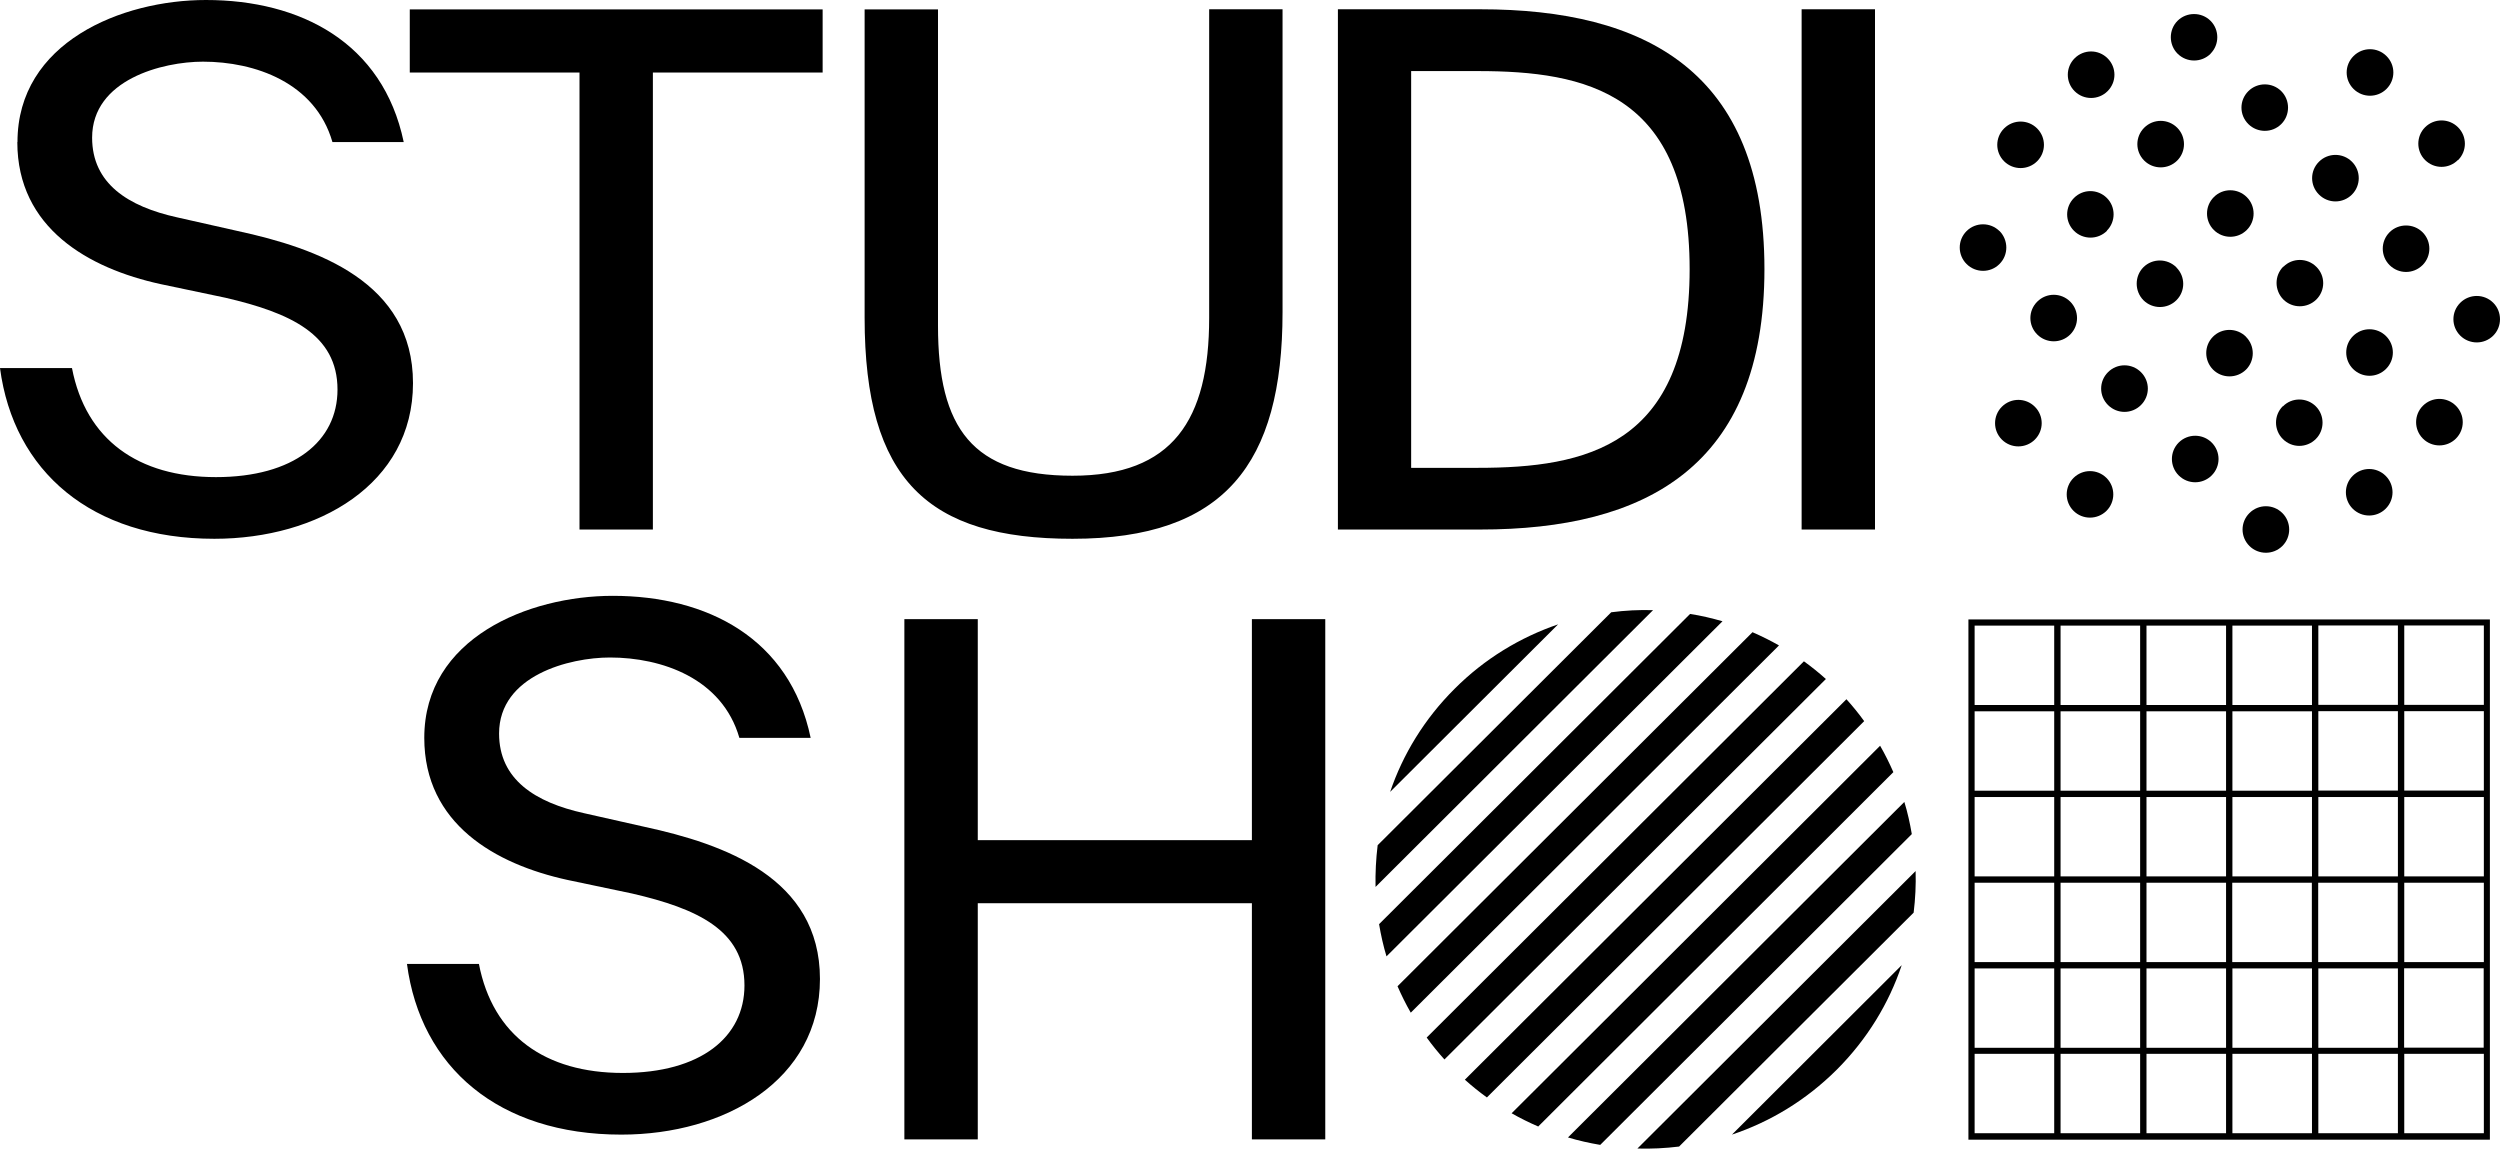 <svg width="111" height="51" viewBox="0 0 111 51" fill="none" xmlns="http://www.w3.org/2000/svg">
<path d="M55.584 27.49V37.303H43.413V27.49H40.154V50.589H43.413V40.103H55.584V50.589H58.842V27.49H55.584Z" fill="black"/>
<path d="M109.136 7.111C109.543 6.706 109.543 6.057 109.136 5.651C108.73 5.246 108.079 5.246 107.673 5.651C107.273 6.051 107.273 6.706 107.673 7.105C108.079 7.51 108.73 7.51 109.13 7.105" fill="black"/>
<path d="M104.426 7.18C104.019 6.774 103.363 6.78 102.963 7.18C102.556 7.585 102.556 8.234 102.963 8.639C103.369 9.045 104.019 9.045 104.426 8.639C104.826 8.24 104.833 7.585 104.426 7.18Z" fill="black"/>
<path d="M107.561 10.311C107.16 9.912 106.497 9.912 106.097 10.311C105.691 10.717 105.697 11.372 106.097 11.771C106.504 12.176 107.154 12.176 107.561 11.771C107.961 11.372 107.967 10.717 107.561 10.311Z" fill="black"/>
<path d="M101.289 5.508C101.689 5.109 101.689 4.448 101.289 4.048C100.883 3.643 100.226 3.649 99.826 4.048C99.419 4.454 99.419 5.103 99.826 5.508C100.226 5.907 100.883 5.914 101.289 5.508Z" fill="black"/>
<path d="M110.7 13.443C110.293 13.037 109.637 13.043 109.236 13.443C108.83 13.848 108.83 14.497 109.236 14.902C109.637 15.301 110.293 15.308 110.7 14.902C111.1 14.503 111.1 13.842 110.7 13.443Z" fill="black"/>
<path d="M98.147 2.383C98.548 1.984 98.548 1.322 98.147 0.923C97.747 0.524 97.084 0.524 96.684 0.923C96.284 1.322 96.284 1.984 96.684 2.383C97.091 2.788 97.747 2.788 98.154 2.383" fill="black"/>
<path d="M104.475 14.921C104.068 15.326 104.075 15.981 104.475 16.381C104.881 16.786 105.532 16.786 105.938 16.381C106.345 15.975 106.345 15.326 105.938 14.921C105.538 14.522 104.881 14.515 104.475 14.921Z" fill="black"/>
<path d="M98.294 10.211C98.694 10.611 99.351 10.617 99.757 10.211C100.164 9.806 100.158 9.151 99.757 8.752C99.351 8.346 98.694 8.346 98.294 8.752C97.887 9.157 97.894 9.812 98.294 10.211Z" fill="black"/>
<path d="M101.382 11.833C100.975 12.239 100.982 12.894 101.382 13.299C101.782 13.698 102.439 13.698 102.845 13.299C103.252 12.894 103.252 12.245 102.845 11.846C102.439 11.44 101.782 11.44 101.382 11.846" fill="black"/>
<path d="M96.667 7.13C97.073 6.724 97.067 6.069 96.667 5.67C96.26 5.265 95.61 5.265 95.203 5.67C94.797 6.076 94.797 6.724 95.203 7.13C95.604 7.529 96.26 7.535 96.667 7.13Z" fill="black"/>
<path d="M93.543 10.243C93.944 9.843 93.944 9.188 93.543 8.789C93.137 8.384 92.486 8.384 92.086 8.789C91.68 9.195 91.68 9.843 92.086 10.249C92.486 10.648 93.143 10.654 93.549 10.249" fill="black"/>
<path d="M96.633 11.871C96.226 11.465 95.57 11.465 95.169 11.864C94.769 12.264 94.769 12.925 95.169 13.33C95.57 13.729 96.226 13.736 96.633 13.33C97.039 12.925 97.033 12.276 96.633 11.877" fill="black"/>
<path d="M101.358 18.034C100.951 18.439 100.957 19.094 101.358 19.493C101.764 19.899 102.414 19.899 102.821 19.493C103.221 19.094 103.221 18.439 102.821 18.04C102.421 17.641 101.764 17.634 101.364 18.04" fill="black"/>
<path d="M99.723 14.952C99.317 14.547 98.66 14.547 98.26 14.946C97.853 15.351 97.859 16.006 98.26 16.412C98.66 16.811 99.317 16.811 99.723 16.412C100.123 16.012 100.123 15.357 99.723 14.958" fill="black"/>
<path d="M99.874 22.781C99.468 23.186 99.468 23.835 99.874 24.241C100.275 24.64 100.931 24.646 101.338 24.241C101.744 23.835 101.738 23.18 101.338 22.781C100.931 22.375 100.281 22.375 99.874 22.781Z" fill="black"/>
<path d="M96.735 19.649C96.329 20.055 96.335 20.71 96.735 21.109C97.142 21.514 97.792 21.514 98.199 21.109C98.605 20.703 98.605 20.055 98.199 19.649C97.799 19.25 97.142 19.244 96.735 19.649Z" fill="black"/>
<path d="M88.778 10.261C88.378 9.862 87.721 9.856 87.315 10.261C86.908 10.667 86.915 11.322 87.315 11.721C87.721 12.127 88.378 12.127 88.778 11.721C89.185 11.316 89.178 10.661 88.778 10.255" fill="black"/>
<path d="M91.918 13.393C91.511 12.987 90.861 12.987 90.454 13.393C90.047 13.798 90.047 14.447 90.454 14.852C90.854 15.252 91.511 15.258 91.918 14.852C92.324 14.447 92.318 13.792 91.918 13.393Z" fill="black"/>
<path d="M93.596 16.524C93.189 16.93 93.189 17.578 93.596 17.984C94.002 18.389 94.653 18.389 95.059 17.984C95.466 17.578 95.466 16.93 95.059 16.524C94.653 16.119 94.002 16.119 93.596 16.524Z" fill="black"/>
<path d="M92.064 21.221C91.664 21.621 91.658 22.276 92.064 22.681C92.471 23.087 93.127 23.08 93.528 22.681C93.928 22.282 93.934 21.627 93.528 21.221C93.121 20.816 92.471 20.816 92.064 21.221Z" fill="black"/>
<path d="M88.883 18.059C88.483 18.458 88.477 19.113 88.883 19.518C89.29 19.924 89.947 19.918 90.347 19.518C90.753 19.113 90.753 18.464 90.347 18.059C89.94 17.653 89.29 17.653 88.883 18.059Z" fill="black"/>
<path d="M105.96 3.949C106.367 3.543 106.367 2.894 105.96 2.489C105.554 2.083 104.903 2.083 104.497 2.489C104.09 2.894 104.09 3.543 104.497 3.949C104.903 4.354 105.56 4.348 105.96 3.949Z" fill="black"/>
<path d="M93.576 4.048C93.983 3.643 93.983 2.994 93.576 2.589C93.17 2.183 92.519 2.183 92.113 2.589C91.713 2.988 91.706 3.643 92.113 4.048C92.519 4.454 93.176 4.448 93.576 4.048Z" fill="black"/>
<path d="M107.578 18.015C107.177 18.414 107.171 19.069 107.578 19.475C107.984 19.88 108.641 19.874 109.041 19.475C109.448 19.069 109.448 18.421 109.041 18.015C108.635 17.61 107.984 17.61 107.578 18.015Z" fill="black"/>
<path d="M90.447 7.161C90.853 6.756 90.853 6.107 90.447 5.701C90.04 5.296 89.39 5.296 88.983 5.701C88.577 6.107 88.577 6.756 88.983 7.161C89.39 7.566 90.046 7.56 90.447 7.161Z" fill="black"/>
<path d="M104.46 21.128C104.06 21.527 104.054 22.182 104.46 22.587C104.867 22.993 105.523 22.987 105.924 22.587C106.33 22.182 106.33 21.533 105.924 21.128C105.517 20.722 104.867 20.722 104.46 21.128Z" fill="black"/>
<path d="M84.428 42.861L76.898 50.377C78.593 49.809 80.181 48.855 81.532 47.514L81.563 47.483C82.908 46.135 83.865 44.551 84.434 42.861M85.053 38.675L72.701 50.995C73.32 51.013 73.939 50.982 74.552 50.907L84.966 40.521C85.041 39.91 85.072 39.292 85.053 38.675ZM61.719 35.163L69.18 27.721C67.504 28.295 65.921 29.243 64.583 30.584C63.245 31.919 62.288 33.491 61.719 35.169M61.081 39.373L73.395 27.091C72.776 27.072 72.157 27.104 71.538 27.185L61.168 37.527C61.093 38.138 61.062 38.762 61.074 39.38M61.562 42.461L76.479 27.584C76.003 27.447 75.528 27.334 75.04 27.259L61.231 41.033C61.312 41.513 61.418 41.993 61.562 42.468M62.632 44.969L78.987 28.657C78.605 28.439 78.211 28.245 77.811 28.07L62.05 43.79C62.225 44.189 62.419 44.582 62.638 44.963M64.133 47.04L81.069 30.148C80.757 29.867 80.431 29.605 80.094 29.362L63.345 46.067C63.589 46.404 63.851 46.728 64.133 47.04ZM66.015 48.73L82.77 32.019C82.526 31.682 82.264 31.358 81.982 31.046L65.04 47.938C65.352 48.219 65.678 48.481 66.015 48.724M68.292 50.022L84.065 34.283C83.89 33.884 83.696 33.491 83.477 33.111L67.116 49.429C67.498 49.647 67.892 49.841 68.292 50.015M71.05 50.833L84.884 37.034C84.803 36.554 84.697 36.074 84.553 35.606L69.618 50.502C70.087 50.645 70.568 50.751 71.05 50.833Z" fill="black"/>
<path d="M110.283 31.296H106.749V27.771H110.283V31.296ZM102.934 27.771H106.467V31.296H102.934V27.771ZM106.467 35.101H102.934V31.576H106.467V35.101ZM110.283 35.101H106.749V31.576H110.283V35.101ZM106.749 46.79H110.283V50.315H106.749V46.79ZM102.934 46.79H106.467V50.315H102.934V46.79ZM99.119 46.79H102.652V50.315H99.119V46.79ZM95.304 46.79H98.837V50.315H95.304V46.79ZM91.489 46.79H95.022V50.315H91.489V46.79ZM87.673 46.79H91.207V50.315H87.673V46.79ZM91.207 31.302H87.673V27.777H91.207V31.302ZM95.022 31.302H91.489V27.777H95.022V31.302ZM98.837 31.302H95.304V27.777H98.837V31.302ZM99.119 27.777H102.652V31.302H99.119V27.777ZM99.119 31.582H102.652V35.107H99.119V31.582ZM102.652 38.912H99.119V35.388H102.652V38.912ZM106.467 38.912H102.934V35.388H106.467V38.912ZM110.283 38.912H106.749V35.388H110.283V38.912ZM110.283 42.717H106.749V39.193H110.283V42.717ZM102.934 42.998H106.467V46.522H102.934V42.998ZM99.119 42.998H102.652V46.522H99.119V42.998ZM95.304 42.998H98.837V46.522H95.304V42.998ZM91.489 42.998H95.022V46.522H91.489V42.998ZM87.673 42.998H91.207V46.522H87.673V42.998ZM87.673 39.193H91.207V42.717H87.673V39.193ZM87.673 35.388H91.207V38.912H87.673V35.388ZM95.022 35.107H91.489V31.582H95.022V35.107ZM95.304 31.582H98.837V35.107H95.304V31.582ZM95.304 35.388H98.837V38.912H95.304V35.388ZM91.489 35.388H95.022V38.912H91.489V35.388ZM95.022 42.717H91.489V39.193H95.022V42.717ZM98.837 42.717H95.304V39.193H98.837V42.717ZM102.928 39.193H106.461V42.717H102.928V39.193ZM102.646 42.717H99.112V39.193H102.646V42.717ZM87.673 31.582H91.207V35.107H87.673V31.582ZM110.276 46.516H106.743V42.992H110.276V46.516ZM110.558 27.503H87.398V50.602H110.551V27.503H110.558Z" fill="black"/>
<path d="M59.403 0.412V23.511H65.726C73.043 23.511 78.341 20.741 78.341 11.946C78.341 3.15 73.037 0.412 65.726 0.412H59.403ZM75.02 11.946C75.02 19.818 70.385 20.772 65.626 20.772H62.655V3.156H65.626C70.385 3.156 75.02 4.111 75.02 11.952" fill="black"/>
<path d="M83.25 0.412H79.992V23.511H83.25V0.412ZM38.389 0.412V14.11C38.389 21.309 41.197 23.922 47.62 23.922C54.362 23.922 56.945 20.61 56.945 13.854V0.412H53.687V14.11C53.687 18.664 52.06 21.122 47.62 21.122C43.179 21.122 41.647 19.019 41.647 14.466V0.418H38.389V0.412ZM25.73 23.511H28.988V3.219H36.525V0.418H18.194V3.219H25.73V23.511ZM0.769 6.307C0.769 10.13 3.934 11.914 7.124 12.613L10.001 13.218C12.877 13.886 14.985 14.84 14.985 17.298C14.985 19.593 13.04 21.184 9.588 21.184C6.135 21.184 3.809 19.525 3.196 16.343H0C0.607 20.928 4.059 23.922 9.519 23.922C14.116 23.922 18.337 21.502 18.337 17.011C18.337 12.52 14.091 11.022 10.545 10.255L7.862 9.65C5.691 9.17 4.09 8.153 4.09 6.113C4.09 3.531 7.224 2.738 9.012 2.738C11.314 2.738 13.997 3.662 14.76 6.307H17.925C16.999 1.878 13.328 0 9.144 0C5.404 0 0.776 1.878 0.776 6.307" fill="black"/>
<path d="M18.838 32.761C18.838 36.585 22.002 38.369 25.192 39.068L28.069 39.673C30.946 40.34 33.054 41.295 33.054 43.753C33.054 46.048 31.109 47.639 27.656 47.639C24.204 47.639 21.877 45.98 21.264 42.798H18.069C18.675 47.383 22.128 50.377 27.587 50.377C32.184 50.377 36.406 47.957 36.406 43.466C36.406 38.974 32.159 37.477 28.613 36.71L25.93 36.105C23.76 35.625 22.159 34.608 22.159 32.568C22.159 29.986 25.292 29.193 27.081 29.193C29.383 29.193 32.066 30.117 32.828 32.761H35.993C35.068 28.332 31.396 26.455 27.206 26.455C23.466 26.455 18.838 28.332 18.838 32.761Z" fill="black"/>
</svg>
